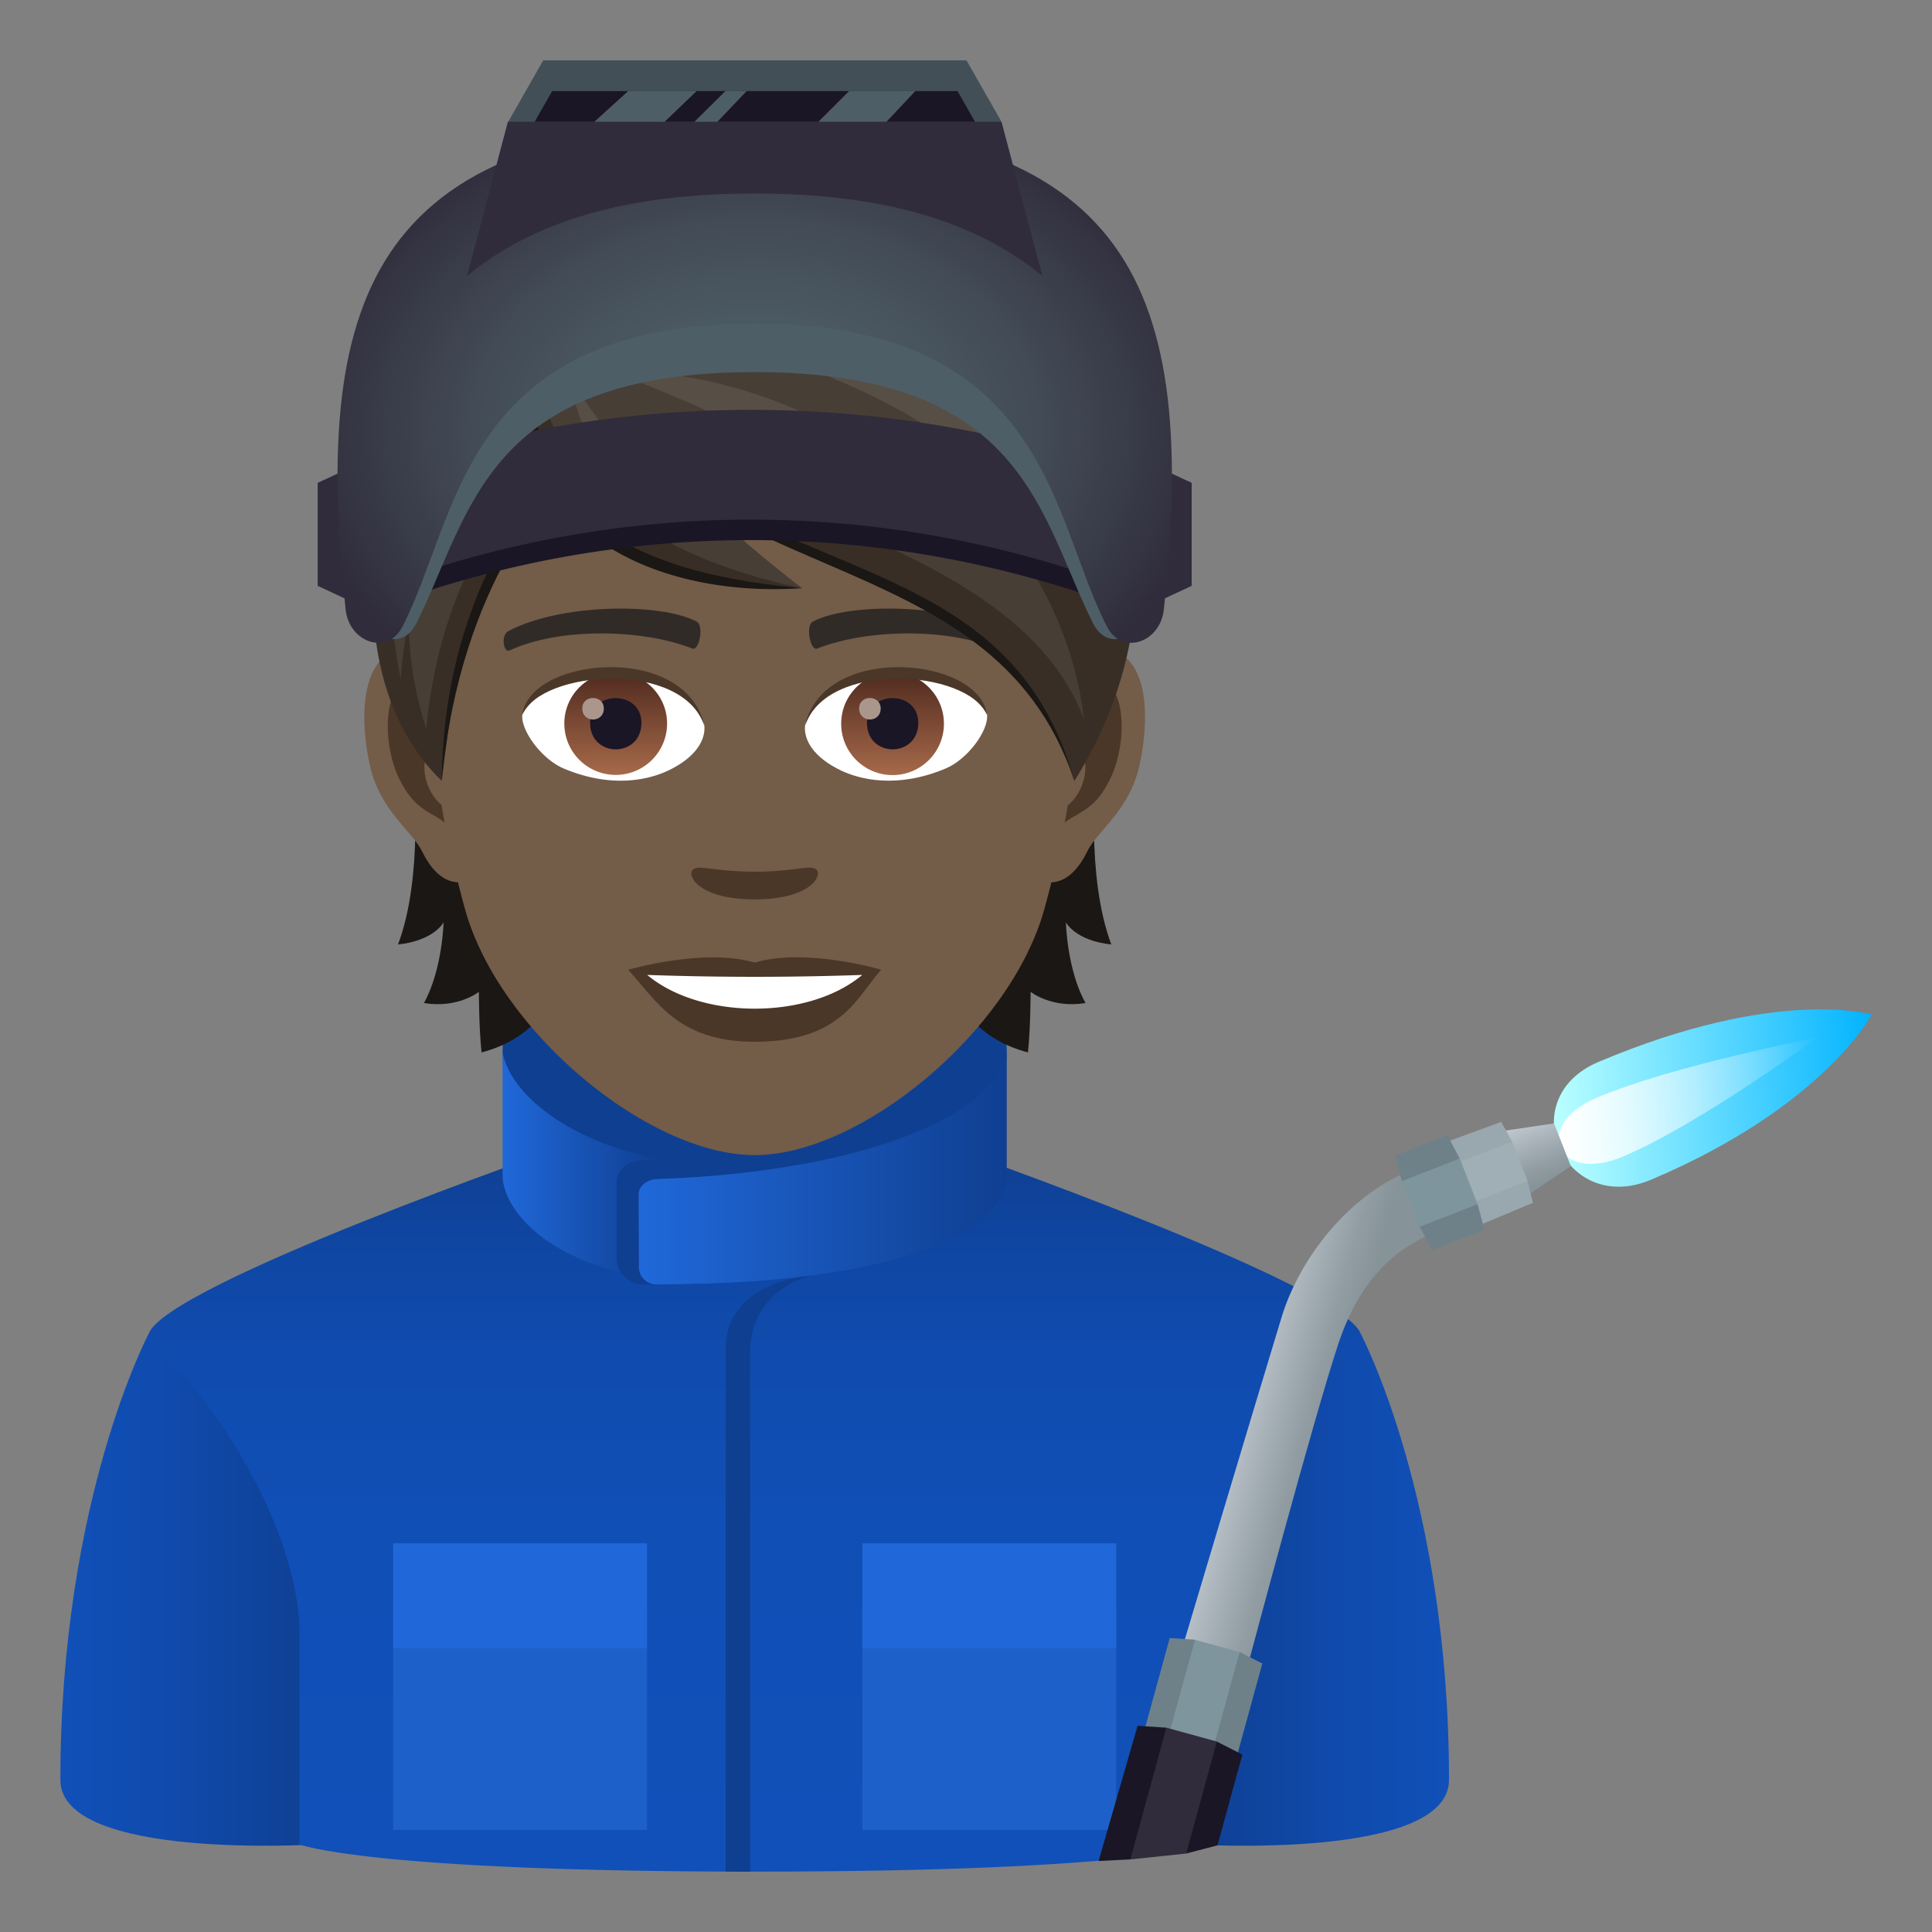 <svg xmlns="http://www.w3.org/2000/svg" xml:space="preserve" style="enable-background:new 0 0 64 64" viewBox="0 0 64 64"><rect x="0" y="0" width="64" height="64" fill="#808080" stroke="none"/><linearGradient id="a" x1="39.521" x2="48" y1="52.575" y2="52.575" gradientUnits="userSpaceOnUse"><stop offset="0" style="stop-color:#0f3f91"/><stop offset=".164" style="stop-color:#0f439a"/><stop offset=".674" style="stop-color:#104cb0"/><stop offset="1" style="stop-color:#1050b8"/></linearGradient><path d="M45.078 44.187S48 49.685 48 58.962c0 2.676-8.479 2.136-8.479 2.136V44.007l5.556.18z" style="fill:url(#a)"/><linearGradient id="b" x1="2" x2="10.479" y1="52.575" y2="52.575" gradientUnits="userSpaceOnUse"><stop offset="0" style="stop-color:#1050b8"/><stop offset=".326" style="stop-color:#104cb0"/><stop offset=".836" style="stop-color:#0f439a"/><stop offset="1" style="stop-color:#0f3f91"/></linearGradient><path d="M4.923 44.187S2 49.685 2 58.962c0 2.676 8.479 2.136 8.479 2.136V44.007l-5.556.18z" style="fill:url(#b)"/><linearGradient id="c" x1="25" x2="25" y1="62" y2="37.974" gradientUnits="userSpaceOnUse"><stop offset="0" style="stop-color:#1050b8"/><stop offset=".483" style="stop-color:#104fb6"/><stop offset=".703" style="stop-color:#104caf"/><stop offset=".868" style="stop-color:#0f46a2"/><stop offset="1" style="stop-color:#0f3f91"/></linearGradient><path d="m31.366 37.974-12.732.02S5.496 42.553 4.922 44.188c5.294 5.708 4.997 9.952 4.997 9.952v6.959S12.168 62 25 62c12.832 0 15.08-.902 15.08-.902v-6.96s-.296-4.243 4.997-9.95c-.572-1.633-13.711-6.215-13.711-6.215z" style="fill:url(#c)"/><path d="M13.025 53.189h8.408v7.433h-8.408z" style="fill:#1e60c9"/><path d="M13.025 51.124h8.408v3.475h-8.408z" style="fill:#2068d9"/><path d="M28.567 53.189h8.408v7.433h-8.408z" style="fill:#1e60c9"/><path d="M28.567 51.124h8.408v3.475h-8.408z" style="fill:#2068d9"/><path d="M26.89 42.251s-2.85.15-2.85 2.43v17.317l.811.002V44.805c0-2.145 2.04-2.554 2.04-2.554zm-1.795-4.021c-4.584-.47-7.629-5.18-7.629-5.331-.442.12-.817.892-.817 1.952 0 2.686 1.262 4.706 8.446 4.706V38.23z" style="fill:#0f3f91"/><linearGradient id="d" x1="16.649" x2="21.802" y1="38.634" y2="38.634" gradientUnits="userSpaceOnUse"><stop offset="0" style="stop-color:#2068d9"/><stop offset="1" style="stop-color:#0f3f91"/></linearGradient><path d="M21.802 38.393c-3.005-.595-4.914-2.174-5.153-3.542v4.105c0 .82 1.023 2.818 5.153 3.46v-4.023z" style="fill:url(#d)"/><path d="M33.35 34.85c0-1.059-.375-1.831-.816-1.951 0 .15-4.723 5.431-11.27 5.541-.46.008-.834.309-.834.684v2.561c0 .475.385.86.86.86h1.767S33.35 39.39 33.35 34.852z" style="fill:#0f3f91"/><linearGradient id="e" x1="21.155" x2="33.351" y1="38.699" y2="38.699" gradientUnits="userSpaceOnUse"><stop offset="0" style="stop-color:#2068d9"/><stop offset="1" style="stop-color:#0f3f91"/></linearGradient><path d="M33.35 38.956v-4.105c-.381 2.185-5.003 3.98-11.577 4.206-.343.012-.62.232-.618.511l.01 2.417c.002.31.261.563.571.563 9.648-.007 11.615-2.448 11.615-3.592z" style="fill:url(#e)"/><linearGradient id="f" x1="26.64" x2="37.382" y1="-39.697" y2="-39.697" gradientTransform="rotate(-3.801 1194.062 -376.04)" gradientUnits="userSpaceOnUse"><stop offset="0" style="stop-color:#baffff"/><stop offset="1" style="stop-color:#01b3ff"/></linearGradient><path d="M62 33.613s-3.102-.947-9.05 1.565c-2.88 1.225-1.135 5.119 1.747 3.9C60.413 36.658 62 33.613 62 33.613z" style="fill:url(#f)"/><linearGradient id="g" x1="26.759" x2="35.53" y1="-39.627" y2="-39.627" gradientTransform="rotate(-3.801 1194.062 -376.04)" gradientUnits="userSpaceOnUse"><stop offset="0" style="stop-color:#fff"/><stop offset="1" style="stop-color:#fff;stop-opacity:0"/></linearGradient><path d="M53.766 38.31c-2.183.934-3.06-1.025-.871-1.946 2.553-1.084 7.299-1.988 7.299-1.988s-3.873 2.854-6.428 3.935" style="fill:url(#g)"/><linearGradient id="h" x1="-43.813" x2="-40.855" y1="-325.024" y2="-323.115" gradientTransform="rotate(-17.292 1217.95 -417.957)" gradientUnits="userSpaceOnUse"><stop offset="0" style="stop-color:#c7ced4"/><stop offset=".309" style="stop-color:#aeb8be"/><stop offset=".749" style="stop-color:#919da3"/><stop offset="1" style="stop-color:#869399"/></linearGradient><path d="m41.38 55.006-2.173-.559s2.206-7.394 3.253-10.831c.608-1.993 2.38-4.274 4.655-4.982l.737 2.088c-1.759.548-2.878 1.887-3.508 3.766-.814 2.432-2.964 10.518-2.964 10.518z" style="fill:url(#h)"/><linearGradient id="i" x1="-35.187" x2="-35.187" y1="-418.476" y2="-420.781" gradientTransform="rotate(-21.4 1219.02 -418.528)" gradientUnits="userSpaceOnUse"><stop offset="0" style="stop-color:#869399"/><stop offset=".251" style="stop-color:#919da3"/><stop offset=".691" style="stop-color:#aeb8be"/><stop offset="1" style="stop-color:#c7ced4"/></linearGradient><path d="m50.569 39.62 1.466-.99-.555-1.416-1.753.26z" style="fill:url(#i)"/><path d="m49.73 37.164-1.81.663s.14.625.279.714c.522.333 1.895-.718 1.895-.718l-.365-.659zm-1.01 2.706c-.042.161.282.718.282.718l1.778-.743-.18-.73s-1.723.157-1.88.756z" style="fill:#99a8ae"/><path d="m50.094 37.823-1.895.718.521 1.33 1.88-.757z" style="fill:#9fafb5"/><path d="m47.944 37.601-1.732.68.225.846c1.23.393 1.919-.748 1.919-.748l-.412-.778zm-.914 3.037.411.778 1.733-.679-.226-.848s-1.415-.787-1.919.749z" style="fill:#6e8189"/><path d="m48.356 38.379-1.919.748.592 1.51 1.919-.748z" style="fill:#7f959e"/><path d="m38.749 54.263-.846 3.077s.564.482.748.382c2.396-1.31.938-3.404.938-3.404l-.84-.055z" style="fill:#6e8189"/><path d="M40.129 58.128c.093.189.842.055.842.055l.845-3.077-.749-.382s-1.833 1.591-.938 3.404z" style="fill:#6e8189"/><path d="M38.094 55.457h3.531v1.532h-3.531z" style="fill:#7f959e" transform="rotate(-74.591 39.86 56.226)"/><path d="m37.684 57.17-1.292 4.478 1.053-.053s1.77-3.55 1.19-4.364l-.951-.062zm1.612 4.23 1.034-.27.826-3.007-.848-.432c-.914.403-1.012 3.71-1.012 3.71z" style="fill:#1a1626"/><path d="m38.636 57.231-1.191 4.364 1.85-.194 1.014-3.71z" style="fill:#302c3b"/><path d="M13.692 25.67s.347 3.357-.507 5.617c1.2-.129 1.51-.734 1.51-.734s-.04 1.572-.651 2.674c1.128.186 1.82-.372 1.82-.372s0 1.19.089 2.007c3.284-.849 3.088-4.671 3.088-4.671l-5.349-4.52zm23.122 5.617c-.854-2.265-.507-5.617-.507-5.617l-5.343 4.52s-.197 3.823 3.088 4.672c.088-.818.088-2.007.088-2.007s.693.558 1.82.372c-.615-1.096-.651-2.674-.651-2.674s.305.605 1.505.734z" style="fill:#1a1714"/><path d="M36.188 21.486c-1.733.212-2.985 6.01-1.893 7.541.15.212 1.045.553 1.707-.796.367-.75 1.422-1.371 1.753-2.918.42-1.976.16-4.034-1.567-3.827zm-22.377 0c1.733.212 2.985 6.01 1.893 7.541-.15.212-1.045.553-1.707-.796-.367-.75-1.422-1.371-1.753-2.918-.42-1.976-.155-4.034 1.567-3.827z" style="fill:#735c48"/><path d="M36.142 22.598c-.45.145-.947.833-1.21 1.976 1.577-.342 1.184 2.291-.187 2.343.01.263.03.538.062.822.662-.962 1.335-.574 2.002-2.007.595-1.288.455-3.486-.667-3.134zm-21.074 1.97c-.269-1.143-.76-1.83-1.21-1.97-1.118-.352-1.263 1.846-.663 3.134.668 1.428 1.34 1.045 2.002 2.007.031-.29.052-.559.062-.828-1.36-.062-1.748-2.658-.191-2.343z" style="fill:#4a3728"/><path d="M25 10.334c-7.506 0-11.122 6.114-10.672 13.97.093 1.578.533 3.86 1.076 5.814 1.123 4.06 6.089 8.147 9.596 8.147 3.506 0 8.467-4.086 9.595-8.147.543-1.955.983-4.23 1.076-5.813.45-7.857-3.166-13.971-10.671-13.971z" style="fill:#735c48"/><path d="M33.157 20.906c-1.717-.91-5.002-.951-6.223-.32-.264.124-.088.982.13.9 1.706-.673 4.458-.688 6.051.057.212.103.3-.507.042-.637zm-16.315 0c1.718-.91 5.002-.951 6.228-.32.264.124.088.982-.13.9-1.706-.673-4.453-.688-6.051.057-.217.103-.305-.507-.047-.637z" style="fill:#302b27"/><path d="M27.027 28.794c-.212-.15-.719.083-2.028.083-1.308 0-1.81-.233-2.027-.083-.259.181.15.999 2.028.999 1.872 0 2.28-.818 2.027-.999zM25 31.887c-1.687-.496-4.19.238-4.19.238.951 1.04 1.65 2.385 4.19 2.385 2.907 0 3.403-1.526 4.19-2.385 0-.005-2.504-.74-4.19-.238z" style="fill:#4a3728"/><path d="M21.44 32.296c1.77 1.484 5.344 1.495 7.123 0a102.15 102.15 0 0 1-7.122 0zm1.889-8.291c.062.496-.274 1.086-1.205 1.526-.595.279-1.826.61-3.45-.073-.725-.305-1.433-1.262-1.371-1.79.879-1.655 5.203-1.898 6.026.337z" style="fill:#fff"/><linearGradient id="j" x1="-1211.225" x2="-1211.225" y1="171.81" y2="171.293" gradientTransform="translate(7978.266 -1103.139) scale(6.57)" gradientUnits="userSpaceOnUse"><stop offset="0" style="stop-color:#a6694a"/><stop offset="1" style="stop-color:#4f2a1e"/></linearGradient><path d="M20.396 22.272c.936 0 1.702.76 1.702 1.696a1.702 1.702 0 0 1-3.404 0c0-.936.76-1.696 1.702-1.696z" style="fill:url(#j)"/><path d="M19.547 23.942c0 1.175 1.702 1.175 1.702 0-.005-1.09-1.701-1.09-1.701 0z" style="fill:#1a1626"/><path d="M19.289 23.467c0 .491.714.491.714 0-.006-.46-.714-.46-.714 0z" style="fill:#ab968c"/><path d="M23.34 24.072c-.689-2.22-5.396-1.888-6.037-.398.238-1.914 5.446-2.416 6.036.398z" style="fill:#4a3728"/><path d="M26.67 24.005c-.062.496.274 1.086 1.205 1.526.595.279 1.827.61 3.45-.073.73-.305 1.434-1.262 1.372-1.79-.88-1.655-5.204-1.898-6.027.337z" style="fill:#fff"/><linearGradient id="k" x1="-1212.528" x2="-1212.528" y1="171.81" y2="171.293" gradientTransform="translate(7995.996 -1103.139) scale(6.57)" gradientUnits="userSpaceOnUse"><stop offset="0" style="stop-color:#a6694a"/><stop offset="1" style="stop-color:#4f2a1e"/></linearGradient><circle cx="29.567" cy="23.974" r="1.702" style="fill:url(#k)"/><path d="M28.719 23.942c0 1.175 1.701 1.175 1.701 0-.005-1.09-1.701-1.09-1.701 0z" style="fill:#1a1626"/><path d="M28.46 23.467c0 .491.714.491.714 0-.005-.46-.714-.46-.714 0z" style="fill:#ab968c"/><path d="M26.66 24.072c.688-2.214 5.39-1.898 6.031-.398-.232-1.914-5.441-2.416-6.031.398z" style="fill:#4a3728"/><path d="M17.928 11.508c3.932 3.75 15.632 6.098 17.66 14.359-2.767-8.292-12.942-5.964-17.66-14.359z" style="fill:#1a1714"/><path d="M25.113 8.265c-4.567 0-6.848 2.069-7.314 3.052 5.695 8.695 15.348 5.751 17.789 14.555 4.909-7.816.833-17.607-10.475-17.607z" style="fill:#382e26"/><path d="M25.113 8.265c-4.067 0-6.748 1.652-7.314 3.052 1.97 5.306 15.49 5.467 18.11 12.518-.552-5.06-4.561-8.435-4.561-8.435s3.606 2.33 5.399 5.616c-.334-4.72-4.056-7.437-4.056-7.437s3.356 2.329 4.464 5.013C36.5 13.15 33.886 8.265 25.113 8.265z" style="fill:#473e35"/><path d="M34.764 13.719c-3.773-6.356-11.876-4.68-11.876-4.68s6.743.35 11.876 4.68z" style="fill:#574f45"/><path d="M35.093 17.674c-5.417-10.14-15.546-6.82-15.546-6.82s8.762-.338 15.546 6.82z" style="fill:#574f45"/><path d="M20.12 12.25c5.581 2.069 11.987 5.797 11.987 5.797s-3.787-5.69-11.987-5.797z" style="fill:#574f45"/><path d="M17.8 11.317c-5.52 1.262-7.3 10.577-3.167 14.55.513-4.236 1.01-6.957 3.823-9.823 0 0 .166-2.519-.657-4.727z" style="fill:#382e26"/><path d="M18.327 15.718s-3.626 3.363-3.694 10.149c.621-6.724 3.86-9.76 3.86-9.76l-.166-.389z" style="fill:#1a1714"/><path d="M17.856 11.508s-6.404 2.188-4.578 11.002c.042-.71.139-1.368.269-1.987-.012 1.1.152 2.307.574 3.626.554-6.124 4.108-9.113 4.108-9.113l-.373-3.528z" style="fill:#473e35"/><path d="M13.913 20.42c.818-4.577 4.452-7.595 4.452-7.595s-5.052.334-4.452 7.596z" style="fill:#574f45"/><path d="M17.8 11.317c-1.506 6.827 5.71 8.167 8.767 8.167-5.494-3.807-8.768-8.167-8.768-8.167z" style="fill:#382e26"/><path d="M17.618 12.532c.145 3.91 2.276 6.352 8.949 6.952-5.22.352-9.75-2.255-8.949-6.952z" style="fill:#1a1714"/><path d="M17.8 11.317s-.836 6.148 8.767 8.167c-5.293-4.084-6.25-6.442-8.768-8.167z" style="fill:#473e35"/><path d="M23.314 17.696C21.62 16.59 18.887 12.6 18.887 12.6s.535 4.121 4.427 5.095z" style="fill:#574f45"/><path d="M37.052 20.076c-7.912-2.913-16.436-2.913-24.346 0-.332-1.155-.66-2.307-.991-3.46 8.553-3.15 17.771-3.15 26.328 0l-.991 3.46z" style="fill:#1a1626"/><path d="M37.052 19.398c-7.912-2.913-16.436-2.913-24.346 0-.332-1.155-.66-2.307-.991-3.46 8.553-3.15 17.771-3.15 26.328 0l-.991 3.46z" style="fill:#302c3b"/><path d="M10.524 15.995v3.412l1.436.669v-4.748zm28.952 0v3.412l-1.436.669v-4.748z" style="fill:#302c3b"/><path d="M36.208 20.645c.478.959 1.553.51 1.664-.569 1.092-10.642-.346-15.275-12.87-15.275-12.526 0-13.964 4.632-12.871 15.274.11 1.078 1.185 1.528 1.664.57 1.807-3.622 2.268-8.319 11.206-8.319 8.939 0 9.399 4.698 11.207 8.32z" style="fill:#4e5e67"/><radialGradient id="l" cx="15.383" cy="14.248" r="15.283" gradientTransform="matrix(.989 0 0 .732 9.829 3.813)" gradientUnits="userSpaceOnUse"><stop offset=".092" style="stop-color:#4e5e67"/><stop offset=".333" style="stop-color:#4b5963"/><stop offset=".619" style="stop-color:#424b56"/><stop offset=".927" style="stop-color:#343341"/><stop offset="1" style="stop-color:#302c3b"/></radialGradient><path d="M36.677 20.769c.499.959 1.759.509 1.875-.57 1.15-10.642-1.026-16.164-13.55-16.164-12.526 0-14.702 5.522-13.551 16.164.116 1.078 1.376 1.528 1.875.569 1.883-3.621 1.95-10.046 11.675-10.046 9.725 0 9.793 6.426 11.676 10.047z" style="fill:url(#l)"/><path d="M25 6.41c4.26 0 7.327.92 9.53 2.73l-1.353-5.105c-8.176-2.035-16.353 0-16.353 0L15.471 9.14C17.673 7.33 20.742 6.41 25 6.41z" style="fill:#302c3b"/><path d="M33.177 4.035 32.016 2H17.995l-1.16 2.035z" style="fill:#424f57"/><path d="m32.3 4.035-.58-1.017H18.29l-.58 1.017z" style="fill:#1a1626"/><path d="m22.015 4.035 1.06-1.017h-2.267l-1.12 1.017zm1.749 0 .968-1.017h-.703l-1.027 1.017zm5.6 0 .956-1.017h-2.193L27.11 4.035z" style="fill:#4e5e67"/></svg>